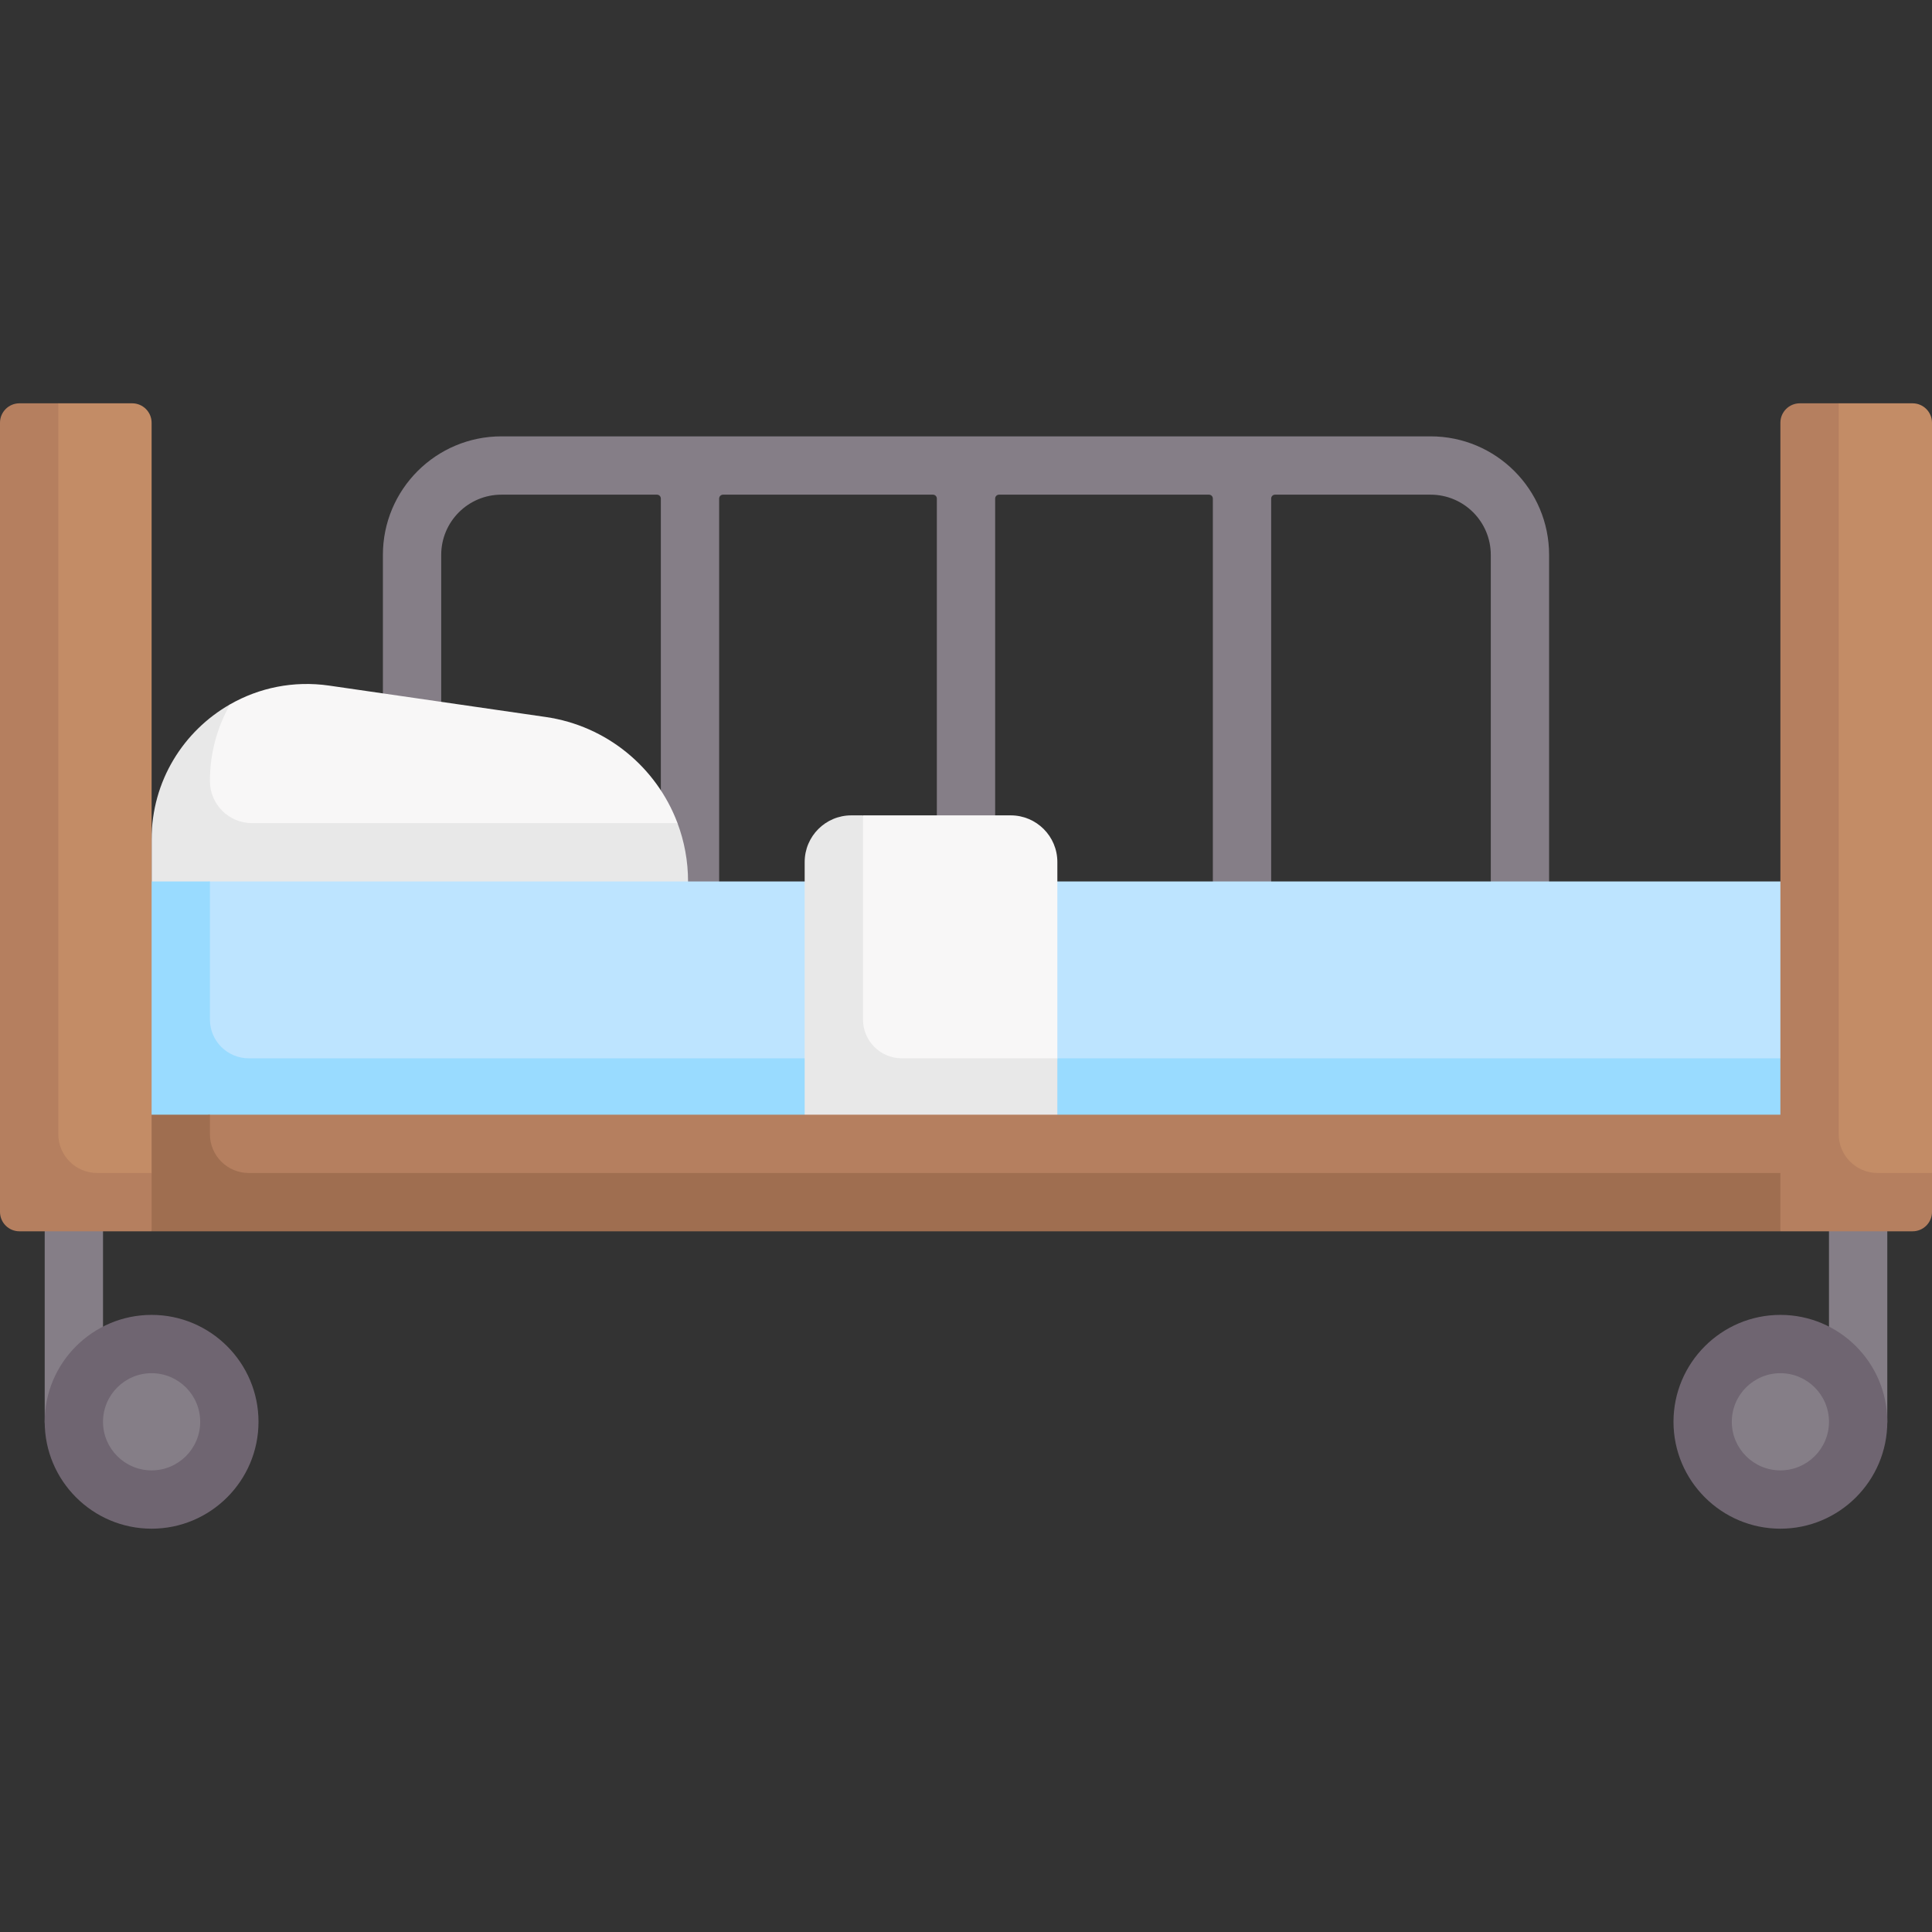<svg id="Capa_1" enable-background="new 0 0 497 497" height="512" viewBox="0 0 497 497" width="512" xmlns="http://www.w3.org/2000/svg"><rect x="0" y="0" width="497" height="497" fill="#333333" stroke="none"/><g><g><path d="m368 112.25h-239c-16.845 0-30.5 13.655-30.5 30.5v86.5h15v-86.5c0-8.56 6.94-15.5 15.5-15.5h40c.552 0 1 .448 1 1v105.186l15 .314v-105.5c0-.552.448-1 1-1h54c.552 0 1 .448 1 1v91.186l15 .314v-91.5c0-.552.448-1 1-1h54c.552 0 1 .448 1 1v105.186l15 .314v-105.5c0-.552.448-1 1-1h40c8.56 0 15.5 6.94 15.5 15.5v86.5h15v-86.5c0-16.845-13.655-30.5-30.5-30.5z" fill="#857e87"/><g><path d="m19 370.25c-4.143 0-7.5-.358-7.5-4.5v-52c0-4.142 3.357-7.5 7.5-7.5s7.5 3.358 7.5 7.5v49c0 4.142-3.357 7.5-7.5 7.5z" fill="#857e87"/></g><g><path d="m478 370.25c-4.143 0-7.5-3.358-7.5-7.5v-49c0-4.142 3.357-7.5 7.5-7.5s7.5 3.358 7.5 7.5v52c0 4.142-3.357 4.5-7.5 4.5z" fill="#857e87"/></g></g><g><path d="m177 226.75h-135v-10.84c0-20.926 17.209-34.734 17.209-34.734 7.414-4.228 16.26-6.14 25.474-4.805l55.7 8.072c15.766 2.285 28.48 12.992 33.852 27.164.017.045.034.099.051.143 0 0-.285 9.74-.285 15z" fill="#f8f7f7"/><path d="m64.84 211.75c-5.987 0-10.84-4.853-10.84-10.84 0-7.221 1.908-13.94 5.209-19.734-11.973 6.827-20.209 19.699-20.209 34.734v13.84h138v-3c0-5.257-.958-10.316-2.715-15z" fill="#e8e8e8"/></g><g><circle cx="39" cy="365.75" fill="#857e87" r="20"/><g><path d="m39 393.25c-15.163 0-27.5-12.336-27.5-27.5s12.337-27.5 27.5-27.5 27.5 12.336 27.5 27.5-12.337 27.5-27.5 27.5zm0-40c-6.893 0-12.5 5.607-12.5 12.5s5.607 12.5 12.5 12.5 12.5-5.607 12.5-12.5-5.607-12.5-12.5-12.5z" fill="#6f6571"/></g></g><g><circle cx="458" cy="365.75" fill="#857e87" r="20"/><g><path d="m458 393.25c-15.163 0-27.5-12.336-27.5-27.5s12.337-27.5 27.5-27.5 27.5 12.336 27.5 27.5-12.337 27.5-27.5 27.5zm0-40c-6.893 0-12.5 5.607-12.5 12.5s5.607 12.5 12.5 12.5 12.5-5.607 12.5-12.5-5.607-12.5-12.5-12.5z" fill="#6f6571"/></g></g><g><path d="m269 226.75h192v60.5h-192z" fill="#bde4ff"/><path d="m269 272.25h192v18h-192z" fill="#99dbff"/></g><g><path d="m221 226.75h-167l-22 3v57.5h189z" fill="#bde4ff"/><path d="m54 262.25v-35.5h-25v63.5h199v-18h-164c-5.523 0-10-4.477-10-10z" fill="#99dbff"/></g><g><path d="m270 287.25h-61v-63.5c0-6.627 5.373-12 12-12l1-2h38c6.627 0 12 5.373 12 12v50.5z" fill="#f8f7f7"/><path d="m222 262.25v-52.5h-3c-6.627 0-12 5.373-12 12v68.5h65v-18h-40c-5.523 0-10-4.477-10-10z" fill="#e8e8e8"/></g><g><path d="m461 286.75h-407l-15 3v25h421z" fill="#b57f5f"/><path d="m54 291.75v-5h-18l3 30h419l3-15h-397c-5.523 0-10-4.477-10-10z" fill="#9f6e50"/></g><g><path d="m490 314.75h-30v-204c0-2.761 2.239-5 5-5l8-2h19c2.761 0 5 2.239 5 5v193l-2 8c0 2.761-2.239 5-5 5z" fill="#c38c66"/><path d="m473 291.75v-188h-10c-2.761 0-5 2.239-5 5v208h34c2.761 0 5-2.239 5-5v-10h-14c-5.523 0-10-4.477-10-10z" fill="#b57f5f"/></g><g><path d="m37 314.75h-30c-2.761 0-5-2.239-5-5v-199c0-2.761 2.239-5 5-5l8-2h19c2.761 0 5 2.239 5 5v193z" fill="#c38c66"/><path d="m25 301.75c-5.523 0-10-4.477-10-10v-188h-10c-2.761 0-5 2.239-5 5v203c0 2.761 2.239 5 5 5h34v-15z" fill="#b57f5f"/></g></g></svg>